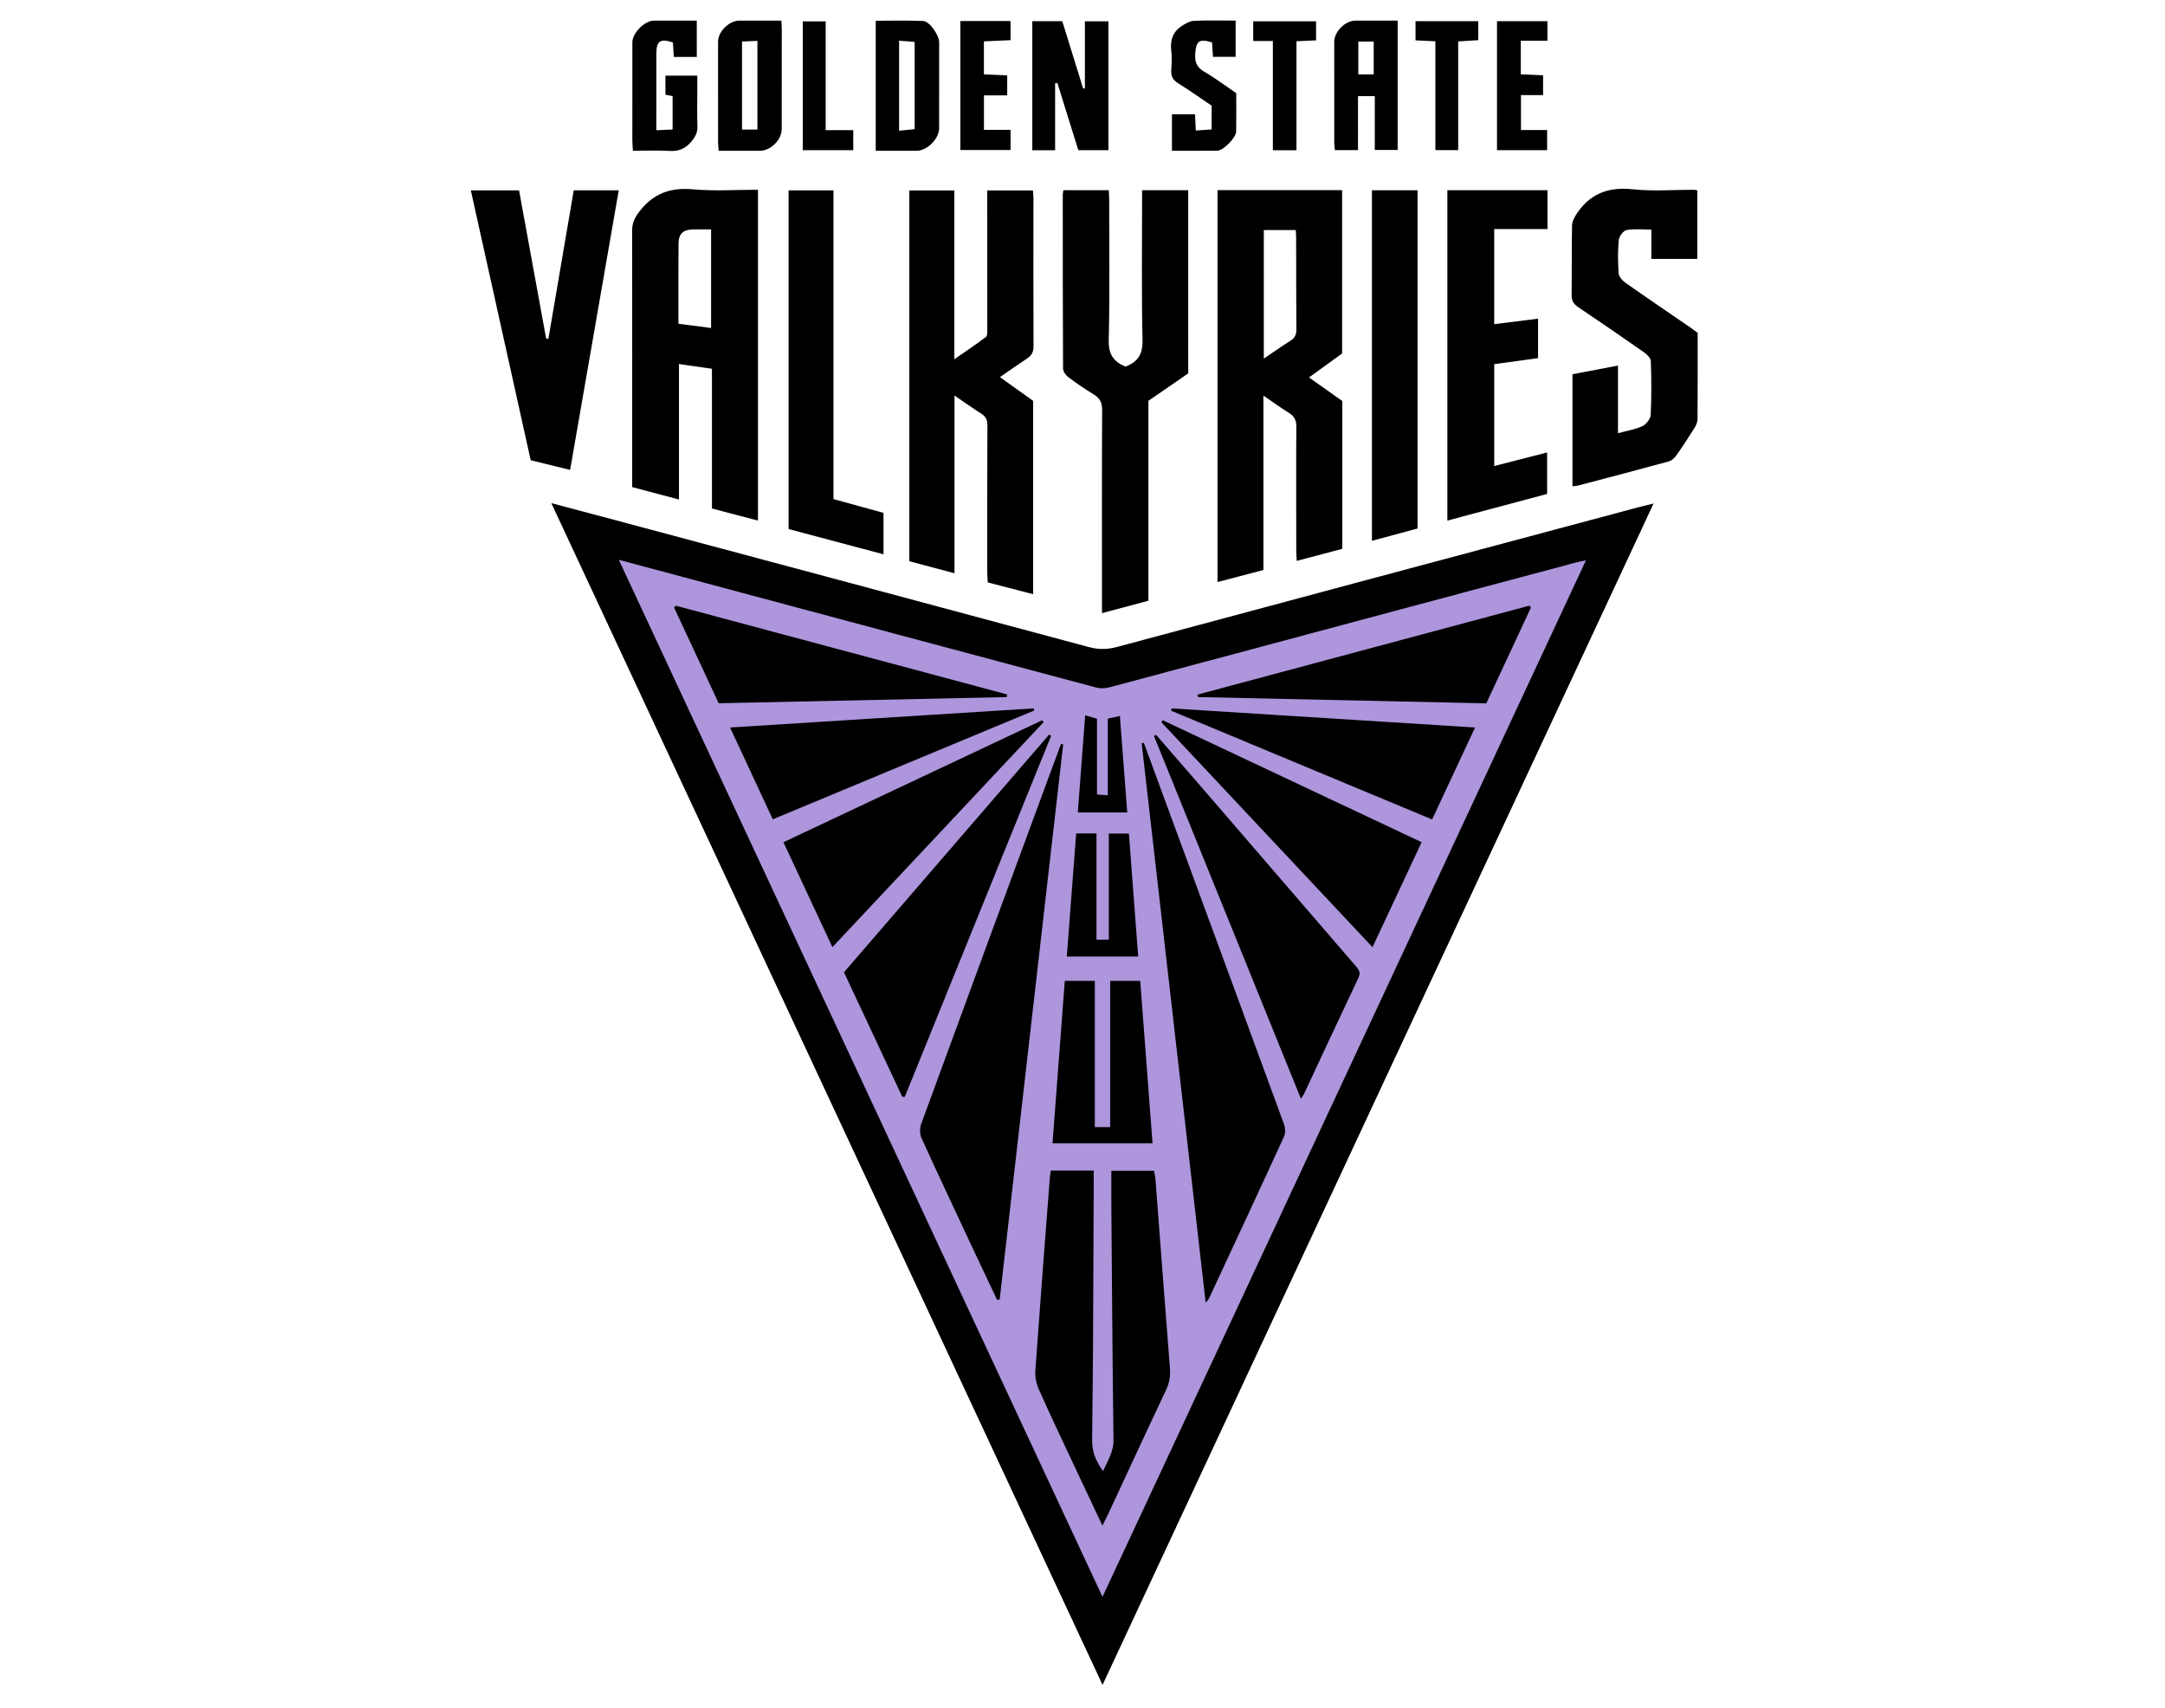 <svg
  
  
   viewBox="0 0 140.314 110.658"
   version="1.1000"
   id="svg1"
   xml:space="preserve"
   sodipodi:docname="group-team-logo-doc.svg"
   inkscape:version="1.4000.2 (2aeb623e1d, 2025-05-12)"
   xmlns:inkscape="http://www.inkscape.org/namespaces/inkscape"
   xmlns:sodipodi="http://sodipodi.sourceforge.net/DTD/sodipodi-0.dtd"
   xmlns="http://www.w3.org/2000/svg"
   xmlns:svg="http://www.w3.org/2000/svg"><sodipodi:namedview
     id="namedview1"
     pagecolor="#ffffff"
     bordercolor="#000000"
     borderopacity="0.25"
     inkscape:showpageshadow="2"
     inkscape:pageopacity="0.0000"
     inkscape:pagecheckerboard="0"
     inkscape:deskcolor="#d1d1d1"
     inkscape:document-units="px"
     inkscape:zoom="0.6137"
     inkscape:cx="317.7196"
     inkscape:cy="250.1023"
     inkscape:window-width="1854"
     inkscape:window-height="1011"
     inkscape:window-x="0"
     inkscape:window-y="0"
     inkscape:window-maximized="1"
     inkscape:current-layer="layer18"
     showgrid="false"><inkscape:page
       x="0"
       y="0"
      
      
       id="page2"
       margin="0"
       bleed="0" /><inkscape:grid
       id="grid5"
       units="px"
       originx="0"
       originy="0"
       spacingx="0.221"
       spacingy="0.221"
       empcolor="#0099e5"
       empopacity="0.302"
       color="#0099e5"
       opacity="0.149"
       empspacing="5"
       enabled="true"
       visible="false" /></sodipodi:namedview><defs
     id="defs1"></defs><g
     inkscape:groupmode="layer"
     id="layer18"
     inkscape:label="golden-state-valkyries"><path
       id="path2"
       d="m -518.446,147.542 c 6.833,1.818 12.902,3.425 18.966,5.048 46.209,12.363 92.423,24.705 138.609,37.15 2.896,0.78 5.477,0.731 8.352,-0.043 50.927,-13.701 101.879,-27.313 152.826,-40.94 1.25,-0.335 2.512,-0.627 4.439,-1.105 C -249.186,263.265 -302.871,378.346 -356.824,493.999 -410.748,378.406 -464.444,263.301 -518.446,147.542"
       style="fill:#ad96dc;fill-opacity:1;fill-rule:nonzero;stroke:none;stroke-width:0.251"
       clip-path="none"
       sodipodi:nodetypes="ccscsccc"
       transform="matrix(0.221,0,0,0.221,150.314,0)" /><path
       id="path1"
       clip-path="none"
       style="fill:#000000;fill-opacity:1;fill-rule:nonzero;stroke:none;stroke-width:0.251"
       d="m -518.446,147.543 c 54.001,115.759 107.699,230.862 161.623,346.455 53.952,-115.653 107.637,-230.732 161.57,-346.346 -1.927,0.478 -3.189,0.771 -4.439,1.105 -50.947,13.627 -101.899,27.239 -152.826,40.94 -2.875,0.773 -5.455,0.823 -8.352,0.043 -46.187,-12.445 -92.401,-24.787 -138.609,-37.15 -6.064,-1.623 -12.134,-3.229 -18.967,-5.047 z m 19.764,16.604 c 6.85,1.834 13.072,3.497 19.295,5.164 40.208,10.77 80.413,21.549 120.635,32.27 1.196,0.319 2.63,0.3 3.83,-0.019 29.396,-7.827 58.773,-15.721 88.156,-23.594 16.193,-4.338 32.391,-8.661 48.588,-12.984 0.843,-0.225 1.704,-0.383 3.123,-0.697 -47.314,101.424 -94.405,202.374 -141.783,303.934 -47.34,-101.484 -94.446,-202.465 -141.844,-304.072 z m 267.053,13.434 c -32.458,8.698 -64.917,17.396 -97.375,26.094 0.046,0.237 0.092,0.474 0.139,0.711 28.181,0.615 56.363,1.23 84.58,1.846 4.438,-9.521 8.769,-18.81 13.1,-28.1 -0.148,-0.183 -0.295,-0.367 -0.443,-0.551 z m -250.35,0.018 c -0.165,0.179 -0.331,0.358 -0.496,0.537 4.324,9.275 8.648,18.551 13.088,28.074 28.367,-0.61 56.416,-1.214 84.465,-1.816 0.034,-0.26 0.07,-0.519 0.103,-0.779 -32.386,-8.672 -64.774,-17.344 -97.16,-26.016 z m 105.008,30.107 c -29.492,1.858 -58.984,3.715 -89.08,5.611 4.313,9.272 8.384,18.022 12.521,26.918 25.782,-10.728 51.203,-21.307 76.623,-31.885 -0.021,-0.215 -0.043,-0.429 -0.065,-0.644 z m 40.398,0.006 c -0.049,0.227 -0.098,0.453 -0.146,0.68 25.429,10.594 50.858,21.187 76.547,31.889 4.178,-8.95 8.236,-17.648 12.586,-26.967 -30.016,-1.89 -59.501,-3.745 -88.986,-5.602 z m -25.35,2.014 c -0.729,9.653 -1.434,18.981 -2.154,28.512 h 14.5 c -0.73,-9.543 -1.436,-18.78 -2.164,-28.299 -1.35,0.299 -2.345,0.52 -3.537,0.783 v 22.473 c -1.176,-0.088 -2.098,-0.156 -3.176,-0.236 v -22.217 c -1.186,-0.347 -2.17,-0.636 -3.469,-1.016 z m 22.748,1.457 c -0.136,0.194 -0.272,0.387 -0.408,0.58 20.545,21.886 41.09,43.772 61.926,65.967 4.874,-10.415 9.57,-20.45 14.408,-30.787 -25.457,-11.99 -50.692,-23.875 -75.926,-35.76 z m -35.332,0.002 c -25.216,11.882 -50.431,23.765 -75.902,35.768 4.796,10.271 9.449,20.234 14.365,30.762 20.861,-22.22 41.4,-44.097 61.94,-65.975 -0.134,-0.184 -0.269,-0.37 -0.402,-0.555 z m 2.019,4.203 c -20.005,23.176 -40.01,46.351 -60.162,69.697 5.77,12.322 11.439,24.427 17.107,36.533 0.239,0.001 0.477,0.005 0.717,0.006 14.309,-35.291 28.62,-70.584 42.93,-105.875 -0.197,-0.121 -0.395,-0.241 -0.592,-0.361 z m 31.377,0.078 c -0.212,0.111 -0.424,0.221 -0.637,0.332 14.314,35.323 28.627,70.647 43.103,106.371 0.528,-0.837 0.78,-1.155 0.947,-1.512 5.304,-11.332 10.572,-22.68 15.932,-33.986 0.735,-1.55 0.059,-2.412 -0.834,-3.447 -14.97,-17.339 -29.919,-34.695 -44.883,-52.039 -4.53,-5.251 -9.086,-10.479 -13.629,-15.719 z m -3.586,2.373 c -0.219,0.026 -0.437,0.052 -0.656,0.078 6.236,54.491 12.471,108.982 18.777,164.084 0.622,-0.817 0.855,-1.033 0.979,-1.299 7.349,-15.787 14.715,-31.564 21.969,-47.395 0.47,-1.026 0.417,-2.581 0.018,-3.674 -11.6,-31.702 -23.276,-63.374 -34.938,-95.053 -2.054,-5.579 -4.099,-11.162 -6.148,-16.742 z m -24.285,0.248 c -1.008,2.707 -2.023,5.41 -3.022,8.121 -12.687,34.431 -25.386,68.859 -37.996,103.318 -0.449,1.226 -0.46,2.973 0.07,4.139 5.111,11.233 10.375,22.396 15.609,33.572 2.175,4.644 4.383,9.273 6.576,13.908 0.251,-0.029 0.501,-0.059 0.752,-0.088 6.208,-54.26 12.418,-108.52 18.627,-162.779 -0.206,-0.064 -0.411,-0.128 -0.617,-0.191 z m 4.422,26.297 c -0.917,12.072 -1.823,23.989 -2.742,36.092 h 20.928 c -0.915,-12.142 -1.815,-24.07 -2.719,-36.062 h -5.896 v 31.102 h -3.613 V 244.383 Z m -3.336,43.223 c -1.202,15.925 -2.393,31.686 -3.598,47.645 h 29.334 c -1.213,-15.983 -2.407,-31.74 -3.613,-47.645 h -8.81 v 42.879 h -4.504 v -42.879 z m -4.117,55.625 c -0.111,0.915 -0.238,1.701 -0.299,2.492 -1.428,18.673 -2.884,37.345 -4.213,56.025 -0.127,1.782 0.2,3.776 0.92,5.406 3.138,7.104 6.488,14.115 9.781,21.15 2.871,6.133 5.769,12.256 8.963,19.037 0.74,-1.479 1.191,-2.331 1.598,-3.203 5.697,-12.232 11.347,-24.487 17.119,-36.684 0.99,-2.091 1.259,-4.093 1.078,-6.367 -1.455,-18.343 -2.811,-36.692 -4.215,-55.039 -0.072,-0.937 -0.296,-1.862 -0.445,-2.768 h -12.512 c 0,3.956 -0.027,7.696 0.004,11.438 0.183,22.489 0.328,44.978 0.627,67.465 0.047,3.513 -1.703,6.108 -3.066,9.172 -2.386,-3.374 -3.239,-5.893 -3.207,-9.344 0.081,-8.669 0.21,-17.337 0.26,-26.006 0.092,-16.031 0.143,-32.061 0.209,-48.092 0.007,-1.524 0,-3.048 0,-4.684 z"
       transform="matrix(0.221,0,0,0.221,150.314,0)" /><path
       id="path3"
       clip-path="none"
       style="fill:#000000;fill-opacity:1;fill-rule:nonzero;stroke:none;stroke-width:0.251"
       d="m -451.022,6.037 c -4.19,0 -8.252,-0.012 -12.315,0.006 -3,0.013 -6.24,3.207 -6.244,6.17 -0.013,9.8 -0.009,19.6 0.002,29.4 7.6000e-4,0.786 0.109,1.571 0.184,2.588 4.182,0 8.167,0.009 12.152,-0.002 3.114,-0.009 6.328,-3.212 6.332,-6.322 0.013,-9.8 0.018,-19.602 0.016,-29.402 -2.5000e-4,-0.712 -0.072,-1.425 -0.127,-2.438 z m 133.223,0 c -4.213,0 -8.208,-0.118 -12.19,0.07 -1.224,0.058 -2.514,0.791 -3.59,1.496 -2.547,1.67 -3.464,4.085 -3.1,7.146 0.23,1.934 0.136,3.924 0.008,5.877 -0.114,1.75 0.51,2.84 2.014,3.783 3.443,2.16 6.765,4.511 9.828,6.576 v 6.975 c -1.636,0.109 -3.041,0.205 -4.65,0.312 -0.083,-1.778 -0.15,-3.209 -0.223,-4.75 h -6.768 v 10.68 c 4.688,0 9.011,0.045 13.332,-0.023 1.746,-0.028 5.465,-3.818 5.498,-5.59 0.07,-3.749 0.021,-7.501 0.021,-11.279 -3.173,-2.155 -6.182,-4.434 -9.42,-6.316 -2.177,-1.266 -2.757,-2.829 -2.603,-5.193 0.246,-3.791 1.175,-4.54 4.932,-3.367 0.089,1.41 0.179,2.845 0.266,4.223 h 6.644 z m 47.523,0.002 c -4.275,0 -8.344,-0.014 -12.412,0.006 -2.977,0.014 -6.186,3.23 -6.191,6.232 -0.015,9.811 -0.006,19.623 0.008,29.434 0.001,0.778 0.119,1.556 0.18,2.303 h 6.785 V 28.184 h 4.924 v 15.793 h 6.707 z m -205.541,0.002 c -4.32,0 -8.468,-0.015 -12.615,0.006 -2.658,0.013 -6.269,3.639 -6.275,6.328 -0.021,9.562 -0.017,19.123 -0.008,28.686 10e-4,0.956 0.103,1.912 0.174,3.143 3.69,0 7.193,-0.16 10.674,0.053 2.676,0.164 4.642,-0.604 6.391,-2.658 1.18,-1.386 1.926,-2.665 1.848,-4.547 -0.135,-3.264 -0.04,-6.535 -0.041,-9.805 -2.5000e-4,-1.677 0,-3.356 0,-5.07 h -9.338 v 5.594 c 0.803,0.158 1.488,0.292 2.098,0.412 v 9.795 c -1.644,0.073 -3.101,0.138 -4.777,0.213 0,-7.76 -0.015,-15.105 0.008,-22.451 0.012,-3.756 1.135,-4.509 4.863,-3.297 0.084,1.413 0.169,2.846 0.252,4.258 h 6.748 z m 52.48,0.047 V 44.201 c 4.251,0 8.162,0.011 12.074,-0.004 3.027,-0.012 6.512,-3.529 6.516,-6.576 0.01,-8.416 0.01,-16.83 0.006,-25.246 -7.6000e-4,-2.018 -2.768,-6.122 -4.664,-6.213 -4.613,-0.222 -9.245,-0.074 -13.932,-0.074 z m 24.816,0.068 V 43.978 h 14.721 v -5.906 h -7.805 V 27.969 h 6.824 v -5.856 c -2.409,-0.109 -4.647,-0.21 -6.832,-0.309 v -9.676 c 2.765,-0.125 5.317,-0.241 7.807,-0.353 V 6.156 Z m 133.484,0.053 v 5.625 c 1.882,0.086 3.643,0.168 5.818,0.268 v 31.926 h 6.693 V 12.141 c 2.069,-0.128 3.899,-0.242 5.889,-0.365 V 6.209 Z m 23.891,0 V 44.037 h 14.697 v -5.908 h -7.668 v -10.25 h 6.486 v -5.789 c -2.284,-0.106 -4.441,-0.204 -6.533,-0.301 v -9.85 h 7.809 V 6.209 Z m -136.281,0.012 V 44.047 h 6.695 V 24.396 c 0.219,-0.025 0.439,-0.048 0.658,-0.072 2.053,6.584 4.106,13.167 6.148,19.715 h 8.828 V 6.252 h -6.902 V 25.898 c -0.168,0.025 -0.336,0.051 -0.504,0.076 -2.058,-6.637 -4.117,-13.274 -6.127,-19.754 z m 64.793,0.021 v 5.779 h 5.758 v 32.029 h 6.92 V 12.1 c 2.228,-0.104 3.98,-0.187 5.746,-0.27 V 6.242 Z M -444.737,6.271 V 44.029 h 14.809 v -5.861 h -8.092 V 6.271 Z m 28.248,5.656 c 1.627,0.129 2.976,0.234 4.559,0.359 v 25.592 c -1.472,0.144 -2.868,0.282 -4.559,0.447 z m -41.547,0.053 v 26.012 h -4.514 v -25.807 c 1.595,-0.073 2.937,-0.133 4.514,-0.205 z m 176.221,0.217 h 4.506 v 9.604 h -4.506 z m 77.959,43.148 c -5.792,-0.054 -10.358,2.073 -13.803,7.156 -0.722,1.065 -1.454,2.394 -1.48,3.615 -0.149,6.786 -0.033,13.576 -0.123,20.363 -0.022,1.671 0.552,2.664 1.932,3.588 6.523,4.369 12.994,8.817 19.422,13.324 0.836,0.586 1.844,1.665 1.873,2.545 0.171,5.229 0.222,10.473 -0.041,15.695 -0.059,1.173 -1.288,2.775 -2.397,3.305 -2.076,0.991 -4.459,1.34 -7.197,2.09 v -19.83 c -4.741,0.905 -9.05,1.727 -13.346,2.547 v 32.844 c 0.71,-0.089 1.208,-0.096 1.674,-0.219 8.853,-2.33 17.709,-4.646 26.539,-7.062 0.84,-0.23 1.688,-0.983 2.211,-1.721 1.844,-2.599 3.59,-5.271 5.279,-7.975 0.498,-0.797 0.965,-1.784 0.973,-2.689 0.073,-8.42 0.043,-16.84 0.043,-25.318 -0.699,-0.515 -1.339,-1.014 -2.006,-1.473 -6.404,-4.399 -12.835,-8.757 -19.188,-13.229 -0.891,-0.627 -1.907,-1.772 -1.978,-2.742 -0.239,-3.253 -0.268,-6.556 0.041,-9.799 0.102,-1.074 1.34,-2.717 2.287,-2.897 2.256,-0.428 4.648,-0.139 7.26,-0.139 v 8.602 h 13.479 V 55.822 c -0.515,-0.094 -0.753,-0.175 -0.99,-0.176 -5.973,-0.011 -12.001,0.489 -17.906,-0.146 -0.878,-0.095 -1.729,-0.147 -2.557,-0.154 z m -275.449,0.055 c -5.438,0.007 -9.718,1.952 -13.303,6.57 -1.409,1.815 -2.174,3.388 -2.17,5.627 0.041,24.208 0.021,48.415 0.016,72.623 v 2.6 c 4.536,1.207 8.906,2.368 13.719,3.648 v -39.73 c 3.43,0.492 6.459,0.928 9.672,1.389 v 40.975 c 4.569,1.2 8.932,2.345 13.5,3.545 V 55.637 c -6.481,0 -12.803,0.449 -19.031,-0.123 -0.825,-0.076 -1.625,-0.114 -2.402,-0.113 z m 156.199,0.361 V 170.666 c 4.576,-1.199 8.884,-2.328 13.461,-3.527 v -51.147 c 2.829,1.932 5.119,3.607 7.521,5.098 1.559,0.967 2.142,2.117 2.129,3.994 -0.082,12.188 -0.032,24.378 -0.016,36.566 0.001,0.846 0.082,1.692 0.141,2.811 4.677,-1.24 8.993,-2.385 13.361,-3.543 v -43.334 c -3.181,-2.252 -6.305,-4.464 -9.762,-6.91 3.468,-2.513 6.681,-4.84 9.707,-7.033 V 55.762 Z m -45.182,0.004 c -0.102,0.633 -0.199,0.953 -0.199,1.272 10e-4,17.013 -0.011,34.026 0.084,51.039 0.005,0.844 0.764,1.929 1.492,2.477 2.416,1.815 4.921,3.532 7.504,5.1 1.799,1.092 2.471,2.394 2.461,4.559 -0.092,18.567 -0.049,37.136 -0.045,55.703 2.5000e-4,1.197 0,2.394 0,3.871 4.746,-1.267 9.13,-2.438 13.617,-3.637 v -58.623 c 3.965,-2.73 7.863,-5.413 11.68,-8.041 V 55.772 h -13.531 c 0,1.034 -2.5000e-4,1.906 0,2.779 0.005,13.742 -0.188,27.488 0.133,41.223 0.098,4.171 -1.472,6.361 -4.982,7.729 -3.421,-1.396 -5.022,-3.515 -4.93,-7.609 0.312,-13.898 0.131,-27.808 0.129,-41.713 -2.5000e-4,-0.789 -0.082,-1.577 -0.129,-2.414 z m 112.584,0.008 v 96.875 c 9.972,-2.665 19.696,-5.263 29.254,-7.818 v -12.158 c -5.331,1.368 -10.37,2.662 -15.508,3.981 V 106.787 c 4.404,-0.611 8.588,-1.19 12.852,-1.781 V 93.441 c -4.35,0.546 -8.539,1.071 -12.857,1.613 V 67.164 h 15.627 V 55.773 Z m -22.119,0.021 V 158.574 c 4.68,-1.264 9.052,-2.443 13.377,-3.611 V 55.795 Z m -234.078,0.016 c -2.491,14.6 -4.958,29.06 -7.426,43.522 -0.223,-0.025 -0.447,-0.051 -0.67,-0.076 -2.649,-14.504 -5.3,-29.008 -7.934,-43.426 h -14.146 c 5.887,26.525 11.717,52.8 17.559,79.123 3.911,0.957 7.603,1.86 11.559,2.828 4.781,-27.49 9.502,-54.629 14.258,-81.971 z m 63.012,0.012 v 99.309 c 9.357,2.487 18.5,4.919 27.832,7.4 v -12.146 c -4.828,-1.329 -9.676,-2.664 -14.67,-4.039 V 55.822 Z m 35.402,0.012 V 164.553 c 4.346,1.159 8.582,2.289 13.254,3.535 v -52.123 c 2.946,2.013 5.308,3.742 7.787,5.279 1.432,0.888 1.87,1.949 1.861,3.611 -0.078,14.229 -0.061,28.456 -0.06,42.685 2.5000e-4,1.041 0.108,2.084 0.172,3.234 4.467,1.161 8.771,2.278 13.299,3.455 v -56.69 c -3.014,-2.154 -6.131,-4.38 -9.738,-6.957 2.847,-1.964 5.359,-3.757 7.938,-5.449 1.347,-0.884 1.92,-1.903 1.912,-3.606 -0.07,-14.474 -0.025,-28.95 -0.025,-43.424 0,-0.775 -0.104,-1.55 -0.156,-2.266 h -13.402 c 0,1.104 -7.5000e-4,1.993 0,2.881 0.011,12.593 0.028,25.186 0.018,37.779 -7.5000e-4,0.786 0.07,1.952 -0.383,2.297 -2.813,2.144 -5.766,4.105 -9.275,6.545 V 55.834 Z m -58.131,11.435 v 28.91 c -3.222,-0.421 -6.26,-0.819 -9.588,-1.254 0,-2.274 -0.003,-4.299 0,-6.324 0.008,-5.722 -0.006,-11.444 0.037,-17.166 0.021,-2.861 1.342,-4.122 4.232,-4.162 1.706,-0.024 3.412,-0.004 5.318,-0.004 z m 162.086,0.182 h 9.363 c 0.039,0.741 0.115,1.521 0.117,2.301 0.02,8.903 -0.003,17.808 0.072,26.711 0.013,1.541 -0.358,2.599 -1.721,3.445 -2.483,1.543 -4.866,3.248 -7.832,5.25 z"
       transform="matrix(0.221,0,0,0.221,150.314,0)" /></g><style
     type="text/css"
     id="style1">
	.st0{fill:#4891CE;}
	.st1{fill:#C7D9EA;}
	.st2{fill:#E3173E;}
	.st3{fill:#FFFFFF;}
</style><style
     type="text/css"
     id="style1-7">
	.st0{fill:#211646;}
	.st1{fill:#B3B2B1;}
	.st2{fill:#FFFFFF;}
	.st3{fill:#D35E13;}
</style><style
     type="text/css"
     id="style1-74">
	.st0{fill:#FFFFFF;}
	.st1{fill:#F3703A;}
	.st2{fill:#FDB927;}
	.st3{fill:#002D62;}
	.st4{fill:#FFE0A8;}
	.st5{fill:#BF2F38;}
</style></svg>
